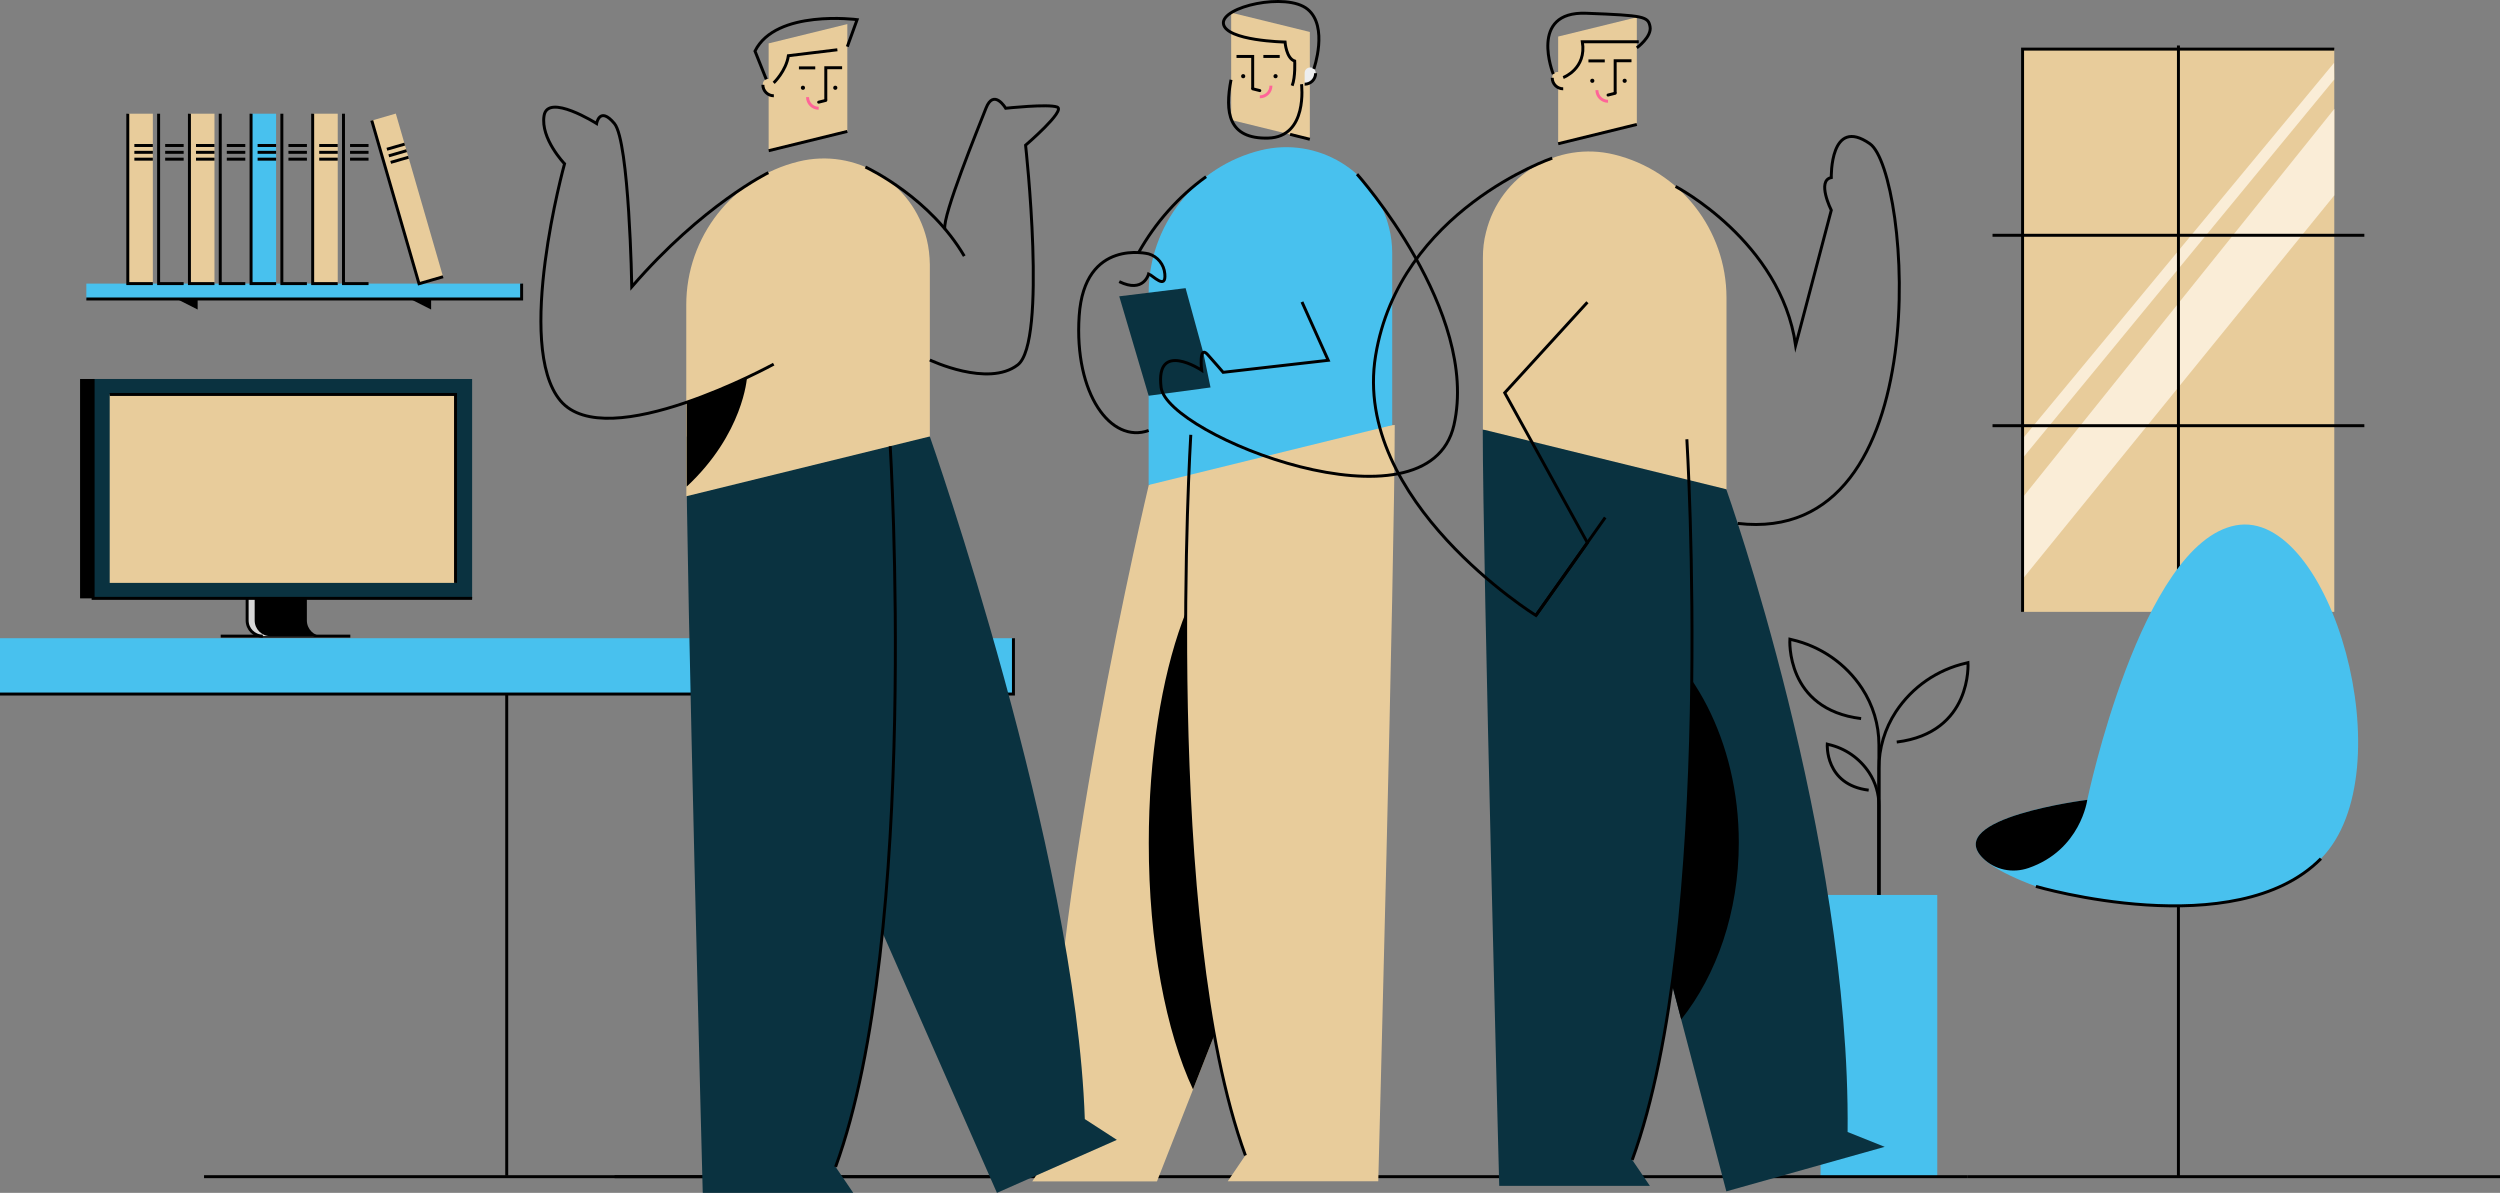 <?xml version="1.0" encoding="UTF-8"?>
<svg xmlns="http://www.w3.org/2000/svg" viewBox="0 0 1684.26 803.63">

<rect x="0" y="0" width="1684.26" height="803.63" fill="#808080" stroke="none"/>

<defs>
<style>.cls-1{fill:#edeeef;}.cls-2{stroke:#ff6498;}.cls-2,.cls-3,.cls-4{stroke-miterlimit:10;stroke-width:2px;}.cls-2,.cls-3,.cls-4,.cls-5{fill:none;}.cls-6{fill:#faedd7;}.cls-7{fill:#d6d6d6;}.cls-3{stroke-linecap:round;}.cls-3,.cls-4{stroke:#000;}.cls-8{fill:#e8cc9b;}.cls-9{fill:#48c1ee;}.cls-10{fill:#0a3240;}
</style>
</defs>

<g id="Calque_3"><path class="cls-8" d="m1362.63,33.09h209.99v379.12h-209.99V33.09Z"/><polygon class="cls-6" points="1362.62 390.14 1572.6 131.65 1572.62 73.39 1362.62 335.22 1362.62 390.14"/><polygon class="cls-6" points="1362.62 308.67 1572.54 53.6 1572.45 42.37 1362.62 295.63 1362.62 308.67"/><g><path class="cls-4" d="m1467.62,30.65v384"/><path class="cls-4" d="m1362.62,412.21V33.09h210"/><path class="cls-4" d="m1592.87,158.51h-250.5"/><path class="cls-4" d="m1592.87,286.79h-250.5"/></g><path class="cls-4" d="m137.46,792.73h549.99"/><path class="cls-9" d="m0,429.97h682.75v37.61H0v-37.61Z"/><g><path class="cls-4" d="m682.76,429.97v37.61H0"/><path class="cls-4" d="m341.38,467.58v324.52"/></g><path class="cls-4" d="m148.69,428.56h87.32"/><path d="m309.28,403.12H53.94v-147.79h255.34v147.79Z"/><path class="cls-7" d="m166.5,403.12v14.89h0c0,5.83,4.73,10.56,10.56,10.56h35.16s0,0,0,0c-5.83,0-10.56-4.73-10.56-10.56v-14.89s-35.16,0-35.16,0Z"/><path class="cls-4" d="m166.5,403.12v14.89h0c0,5.83,4.73,10.56,10.56,10.56"/><path d="m171.58,403.12v14.89c0,5.83,4.73,10.56,10.56,10.56h35.16s0,0,0,0c-5.83,0-10.56-4.73-10.56-10.56v-14.89s-35.16,0-35.16,0Z"/><path class="cls-10" d="m318.07,403.12H62.73v-147.79h255.34v147.79Z"/><path class="cls-4" d="m318.07,403.12H62.73v-147.79"/><path class="cls-8" d="m306.89,392.69H73.91v-126.94h232.98v126.94Z"/><path class="cls-4" d="m73.91,265.75h232.98v126.94"/></g><g id="Calque_2"><path class="cls-9" d="m58.17,191.06h293.25v10.37H58.17v-10.37Z"/><path class="cls-4" d="m351.42,191.06v10.37H58.17"/><path d="m119.14,201.43l14.02,7.11v-7.11h-14.02Z"/><path d="m276.43,201.43l14.02,7.11v-7.11h-14.02Z"/><path class="cls-8" d="m86.1,76.6h16.87v114.46h-16.87v-114.46Z"/><g><path class="cls-4" d="m102.97,191.06h-16.87v-114.45"/><path class="cls-4" d="m90.52,98.02h12.45"/><path class="cls-4" d="m90.52,102.62h12.45"/><path class="cls-4" d="m90.52,107.23h12.45"/></g><path class="cls-5" d="m106.86,76.6h16.87v114.46h-16.87v-114.46Z"/><g><path class="cls-4" d="m123.73,191.06h-16.87v-114.45"/><path class="cls-4" d="m111.28,98.02h12.45"/><path class="cls-4" d="m111.28,102.62h12.45"/><path class="cls-4" d="m111.28,107.23h12.45"/></g><path class="cls-8" d="m127.62,76.6h16.87v114.46h-16.87v-114.46Z"/><g><path class="cls-4" d="m144.49,191.06h-16.87v-114.45"/><path class="cls-4" d="m132.04,98.02h12.45"/><path class="cls-4" d="m132.04,102.62h12.45"/><path class="cls-4" d="m132.04,107.23h12.45"/></g><path class="cls-5" d="m148.38,76.6h16.87v114.46h-16.87v-114.46Z"/><g><path class="cls-4" d="m165.25,191.06h-16.87v-114.45"/><path class="cls-4" d="m152.8,98.02h12.45"/><path class="cls-4" d="m152.8,102.62h12.45"/><path class="cls-4" d="m152.8,107.23h12.45"/></g><path class="cls-9" d="m169.14,76.6h16.87v114.46h-16.87v-114.46Z"/><g><path class="cls-4" d="m186.01,191.06h-16.87v-114.45"/><path class="cls-4" d="m173.55,98.02h12.45"/><path class="cls-4" d="m173.55,102.62h12.45"/><path class="cls-4" d="m173.55,107.23h12.45"/></g><path class="cls-5" d="m189.9,76.6h16.87v114.46h-16.87v-114.46Z"/><g><path class="cls-4" d="m206.76,191.06h-16.87v-114.45"/><path class="cls-4" d="m194.32,98.02h12.45"/><path class="cls-4" d="m194.32,102.62h12.45"/><path class="cls-4" d="m194.32,107.23h12.45"/></g><path class="cls-8" d="m210.66,76.6h16.87v114.46h-16.87v-114.46Z"/><g><path class="cls-4" d="m227.52,191.06h-16.87v-114.45"/><path class="cls-4" d="m215.07,98.02h12.45"/><path class="cls-4" d="m215.07,102.62h12.45"/><path class="cls-4" d="m215.07,107.23h12.45"/></g><path class="cls-5" d="m231.41,76.6h16.87v114.46h-16.87v-114.46Z"/><g><path class="cls-4" d="m248.28,191.06h-16.87v-114.45"/><path class="cls-4" d="m235.83,98.02h12.45"/><path class="cls-4" d="m235.83,102.62h12.45"/><path class="cls-4" d="m235.83,107.23h12.45"/></g><path class="cls-8" d="m250.46,81.21l16.2-4.69,31.84,109.94-16.2,4.69-31.84-109.94Z"/><g><path class="cls-4" d="m298.5,186.45l-16.2,4.69-31.84-109.94"/><path class="cls-4" d="m260.66,100.55l11.96-3.46"/><path class="cls-4" d="m261.94,104.98l11.96-3.46"/><path class="cls-4" d="m263.22,109.4l11.96-3.46"/></g><path class="cls-4" d="m1325.74,792.73h358.52"/><path class="cls-9" d="m1371.61,597.16c-108.23-40.4,34.61-58.3,34.61-58.3,0,0,36.04-172.85,99.97-184.92,63.93-12.07,114.98,166.3,57.44,224.54-57.54,58.24-192.02,18.69-192.02,18.69h0Z"/><path class="cls-4" d="m1563.62,578.48c-57.54,58.24-192.02,18.69-192.02,18.69"/><path class="cls-4" d="m1467.61,792.77v-182.51"/><path d="m1366.54,584.82c35.27-12.12,39.66-45.96,39.66-45.96,0,0-97.37,12.2-70.38,39.2,8.02,8.02,20,10.44,30.72,6.75Z"/></g><g id="Calque_1"><g id="Calque_4"><g><path class="cls-4" d="m1265.84,618.63v-116.9c0-13.5-4-26.7-11.4-38-10.9-16.6-27.9-28.4-47.4-32.8l-1.2-.3s-3.2,47.2,48,53.5"/><path class="cls-4" d="m1265.84,634.33v-116.8c0-13.5,4-26.7,11.4-38,10.9-16.6,27.9-28.4,47.4-32.8l1.2-.3s3.2,47.2-48,53.5"/></g><path class="cls-4" d="m1265.84,610.53v-67.9c0-7.9-2.3-15.5-6.6-22.1-6.4-9.7-16.2-16.5-27.5-19l-.7-.2s-1.8,27.4,27.9,31"/><path class="cls-9" d="m1226.54,602.93h78.6v189.8h-78.6v-189.8Z"/><path class="cls-4" d="m414.04,792.73h911.7"/></g><g id="Calque_3-2"><path class="cls-8" d="m695.44,795.93h84l89.8-228.9v-306l-95.3,65.7s-69.8,292.8-65.3,448.8l-13.2,20.4Z"/><path d="m803.74,733.93l65.5-166.9v-204.4c-5.3-3.6-11.5-5.6-18-5.7-42.7,0-77.3,94.4-77.3,210.8-.1,67.5,11.7,127.6,29.8,166.2Z"/><path class="cls-8" d="m939.64,286.33c0,90.5-11.1,509.5-11.1,509.5h-101.4l11.9-17.5c-57-156-36.8-485.5-36.8-485.5l137.4-6.5Z"/><path class="cls-8" d="m829.44,8.53l53,13v72.3l-53-13V8.53h0Z"/><circle cx="859.34" cy="51.33" r="1.4"/><circle cx="837.54" cy="51.33" r="1.4"/><path class="cls-4" d="m833.04,38.03h10.9v21.9"/><path class="cls-4" d="m851.14,38.03h11"/><path class="cls-1" d="m886.34,48.73v.7h0c0,4.1-3.3,7.4-7.4,7.4v-7.6c0-4.7,7-5.2,7.4-.5Z"/><g><path class="cls-4" d="m886.34,49.33h0c0,4.1-3.3,7.4-7.4,7.4"/><path class="cls-2" d="m856.24,57.73h0c0,4.2-3.4,7.5-7.5,7.5"/><g><path class="cls-4" d="m882.44,93.83l-13.3-3.3"/><path class="cls-3" d="m848.74,61.03l-4.8-1.2"/><path class="cls-4" d="m829.34,53.73c-4.2,21.8-2,40,25,39.3s22.5-36.3,22.5-36.3"/><path class="cls-4" d="m870.54,57.73c2.3-5.9,1.7-16.6,1.7-16.6-5.7-1.8-6.5-12.8-6.5-12.8,0,0-39.8-.8-41.5-12.3s42.5-21.5,56.7-9.8,4.2,40.2,4.2,40.2"/></g></g><path class="cls-9" d="m937.94,170.53c0-5.7-.7-11.5-2.1-17-9.4-38.3-48.1-61.7-86.4-52.3-44.4,10.9-75.6,50.8-75.6,96.5v129l164.1-40.3v-115.9h0Z"/><path class="cls-10" d="m815.54,261.03l-41.7,5.6-19.8-67,44.7-5.5,11.9,43.4"/><g><path class="cls-4" d="m839.04,778.43c-57-156-36.8-485.5-36.8-485.5"/><path class="cls-4" d="m877.14,203.43l17.7,39.3-70.8,8.1s-4.5-5.3-10.5-12-4,10.6-4,10.6c0,0-31.3-20.7-27.3,11.6s180,101.7,197.3,25.3c17.3-76.4-65.3-169-65.3-169"/><path class="cls-4" d="m773.84,290.03c-25.3,9.1-50.3-24.5-46.8-77.2s46.8-41.8,46.8-41.8c6.1,1.8,10.4,7.2,10.9,13.5,1,11.1-8.1,1-10.9,0,0,0-3.3,13.3-19.8,5.2"/><path class="cls-4" d="m767.04,170.23c11.3-20.2,26.8-37.7,45.5-51.2"/></g></g><g id="Calque_1-2"><path class="cls-10" d="m1244.74,762.63c2-198-81.7-432.9-81.7-432.9l-60.3-34.1-14,224,74.3,283,106.7-30-25-10Z"/><path d="m1171.44,567.63c0-68-31.4-126.5-76.2-151.7l-6.5,103.7,43.9,167.2c23.9-30.1,38.8-72.4,38.8-119.2h0Z"/><path class="cls-10" d="m1136.44,295.93s20.2,329.5-36.8,485.5l11.9,17.5h-101.5s-11.1-419.1-11.1-509.5l137.5,6.5Z"/><path class="cls-8" d="m1102.74,41.03v42.8l-53,13V24.63l53-13v29.4Z"/><circle cx="1072.74" cy="54.43" r="1.4"/><circle cx="1094.54" cy="54.43" r="1.4"/><path class="cls-4" d="m1088.14,62.83v-21.9h11"/><path class="cls-4" d="m1070.14,41.03h11"/><path class="cls-8" d="m1053.14,52.23v7.6c-4.1,0-7.4-3.3-7.4-7.4v-.7c.5-4.6,7.4-4.2,7.4.5Z"/><g><path class="cls-4" d="m1053.14,59.83c-4.1,0-7.4-3.3-7.4-7.4"/><path class="cls-2" d="m1083.34,68.23c-4.1,0-7.5-3.4-7.5-7.5"/><g><path class="cls-4" d="m1102.74,83.83l-53,13"/><path class="cls-3" d="m1088.14,62.83l-4.8,1.2"/></g></g><path class="cls-8" d="m999.04,173.53v115.8l164.1,40.3v-129c0-45.7-31.2-85.6-75.6-96.5-38.3-9.4-77,14-86.4,52.3-1.5,5.7-2.1,11.4-2.1,17.1h0Z"/><g><path class="cls-4" d="m1136.44,295.93s20.2,329.5-36.8,485.5"/><path class="cls-4" d="m1053.14,52.23s15.9-5.9,12.9-24.1h38"/><path class="cls-4" d="m1046.44,49.93s-17-42.5,22.2-41,41.7,2.2,43,9-8.9,14.3-8.9,14.3"/><path class="cls-4" d="m1045.74,106.53s-103,35.1-119,133.1,108,175,108,175l34.7-49-55.7-101,55.7-61"/><path class="cls-4" d="m1034.74,414.63l46.7-66"/><path class="cls-4" d="m1128.84,125.63s70.9,37,80.9,107l24-91s-10-20,0-22c0,0-1-41.6,26-22.8s48,271.8-89,255.8"/></g></g><g id="Calque_2-2"><g><path class="cls-10" d="m626.44,294.13s98.4,279.8,104.4,459.8l21.6,14-80.8,35.7-100.8-229.2-14.6-183,5-121.5"/><path class="cls-10" d="m599.74,300.63s20.2,329.5-36.8,485.5l11.9,17.5h-101.4s-11.1-419.1-11.1-509.5l137.4,6.5Z"/><path class="cls-8" d="m570.84,45.73v42.8l-53,13V29.23l53-13v29.5Z"/></g><circle cx="540.94" cy="59.13" r="1.4"/><circle cx="562.74" cy="59.13" r="1.4"/><path class="cls-4" d="m556.34,67.53v-21.9h11"/><path class="cls-4" d="m538.24,45.73h11"/><path class="cls-8" d="m521.34,56.93v7.6c-4.1,0-7.4-3.3-7.4-7.4v-.7c.4-4.6,7.4-4.1,7.4.5Z"/><g><path class="cls-4" d="m521.34,64.53c-4.1,0-7.4-3.3-7.4-7.4"/><path class="cls-2" d="m551.54,72.93c-4.1,0-7.5-3.4-7.5-7.5"/><g><path class="cls-4" d="m570.84,88.53l-53,13"/><path class="cls-3" d="m556.34,67.63l-4.8,1.2"/></g></g><path class="cls-8" d="m626.44,178.23v115.8l-164.1,40.3v-129c0-45.7,31.2-85.6,75.6-96.5,38.3-9.4,77,14,86.4,52.3,1.4,5.7,2,11.4,2.1,17.1h0Z"/><g><path class="cls-4" d="m599.74,300.63s20.2,329.5-36.8,485.5"/><path class="cls-4" d="m570.84,31.43l6.6-18.2s-54.8-7.2-68.8,21.2l7.6,19"/><path class="cls-4" d="m521.24,55.83s8.4-8,9.9-18.3l33-4"/><path class="cls-4" d="m517.64,116.33s-44.2,21.6-92,76.9c0,0-1.7-98-11.7-110s-12,0-12,0c0,0-32.9-20.8-35.4-5.3s13.8,32.4,13.8,32.4c0,0-33.9,122.5-2.8,159.6,31.1,37.1,143.7-24.6,143.7-24.6"/><path class="cls-4" d="m583.04,112.53c3.4,1.6,43.9,21.3,66.6,60"/><path class="cls-4" d="m626.44,242.53s39.2,18.7,59.2,3.3,5.3-148,5.3-148c0,0,27.3-23.4,21.3-25.7s-34.7.8-34.7.8c0,0-8-13.6-13.3,0s-29.3,72.3-27.7,81.3"/></g><path d="m503.24,254.33s-2.3,37.8-40.6,73.5v-56.9c0,.1,36-14.4,40.6-16.6Z"/></g></g></svg>